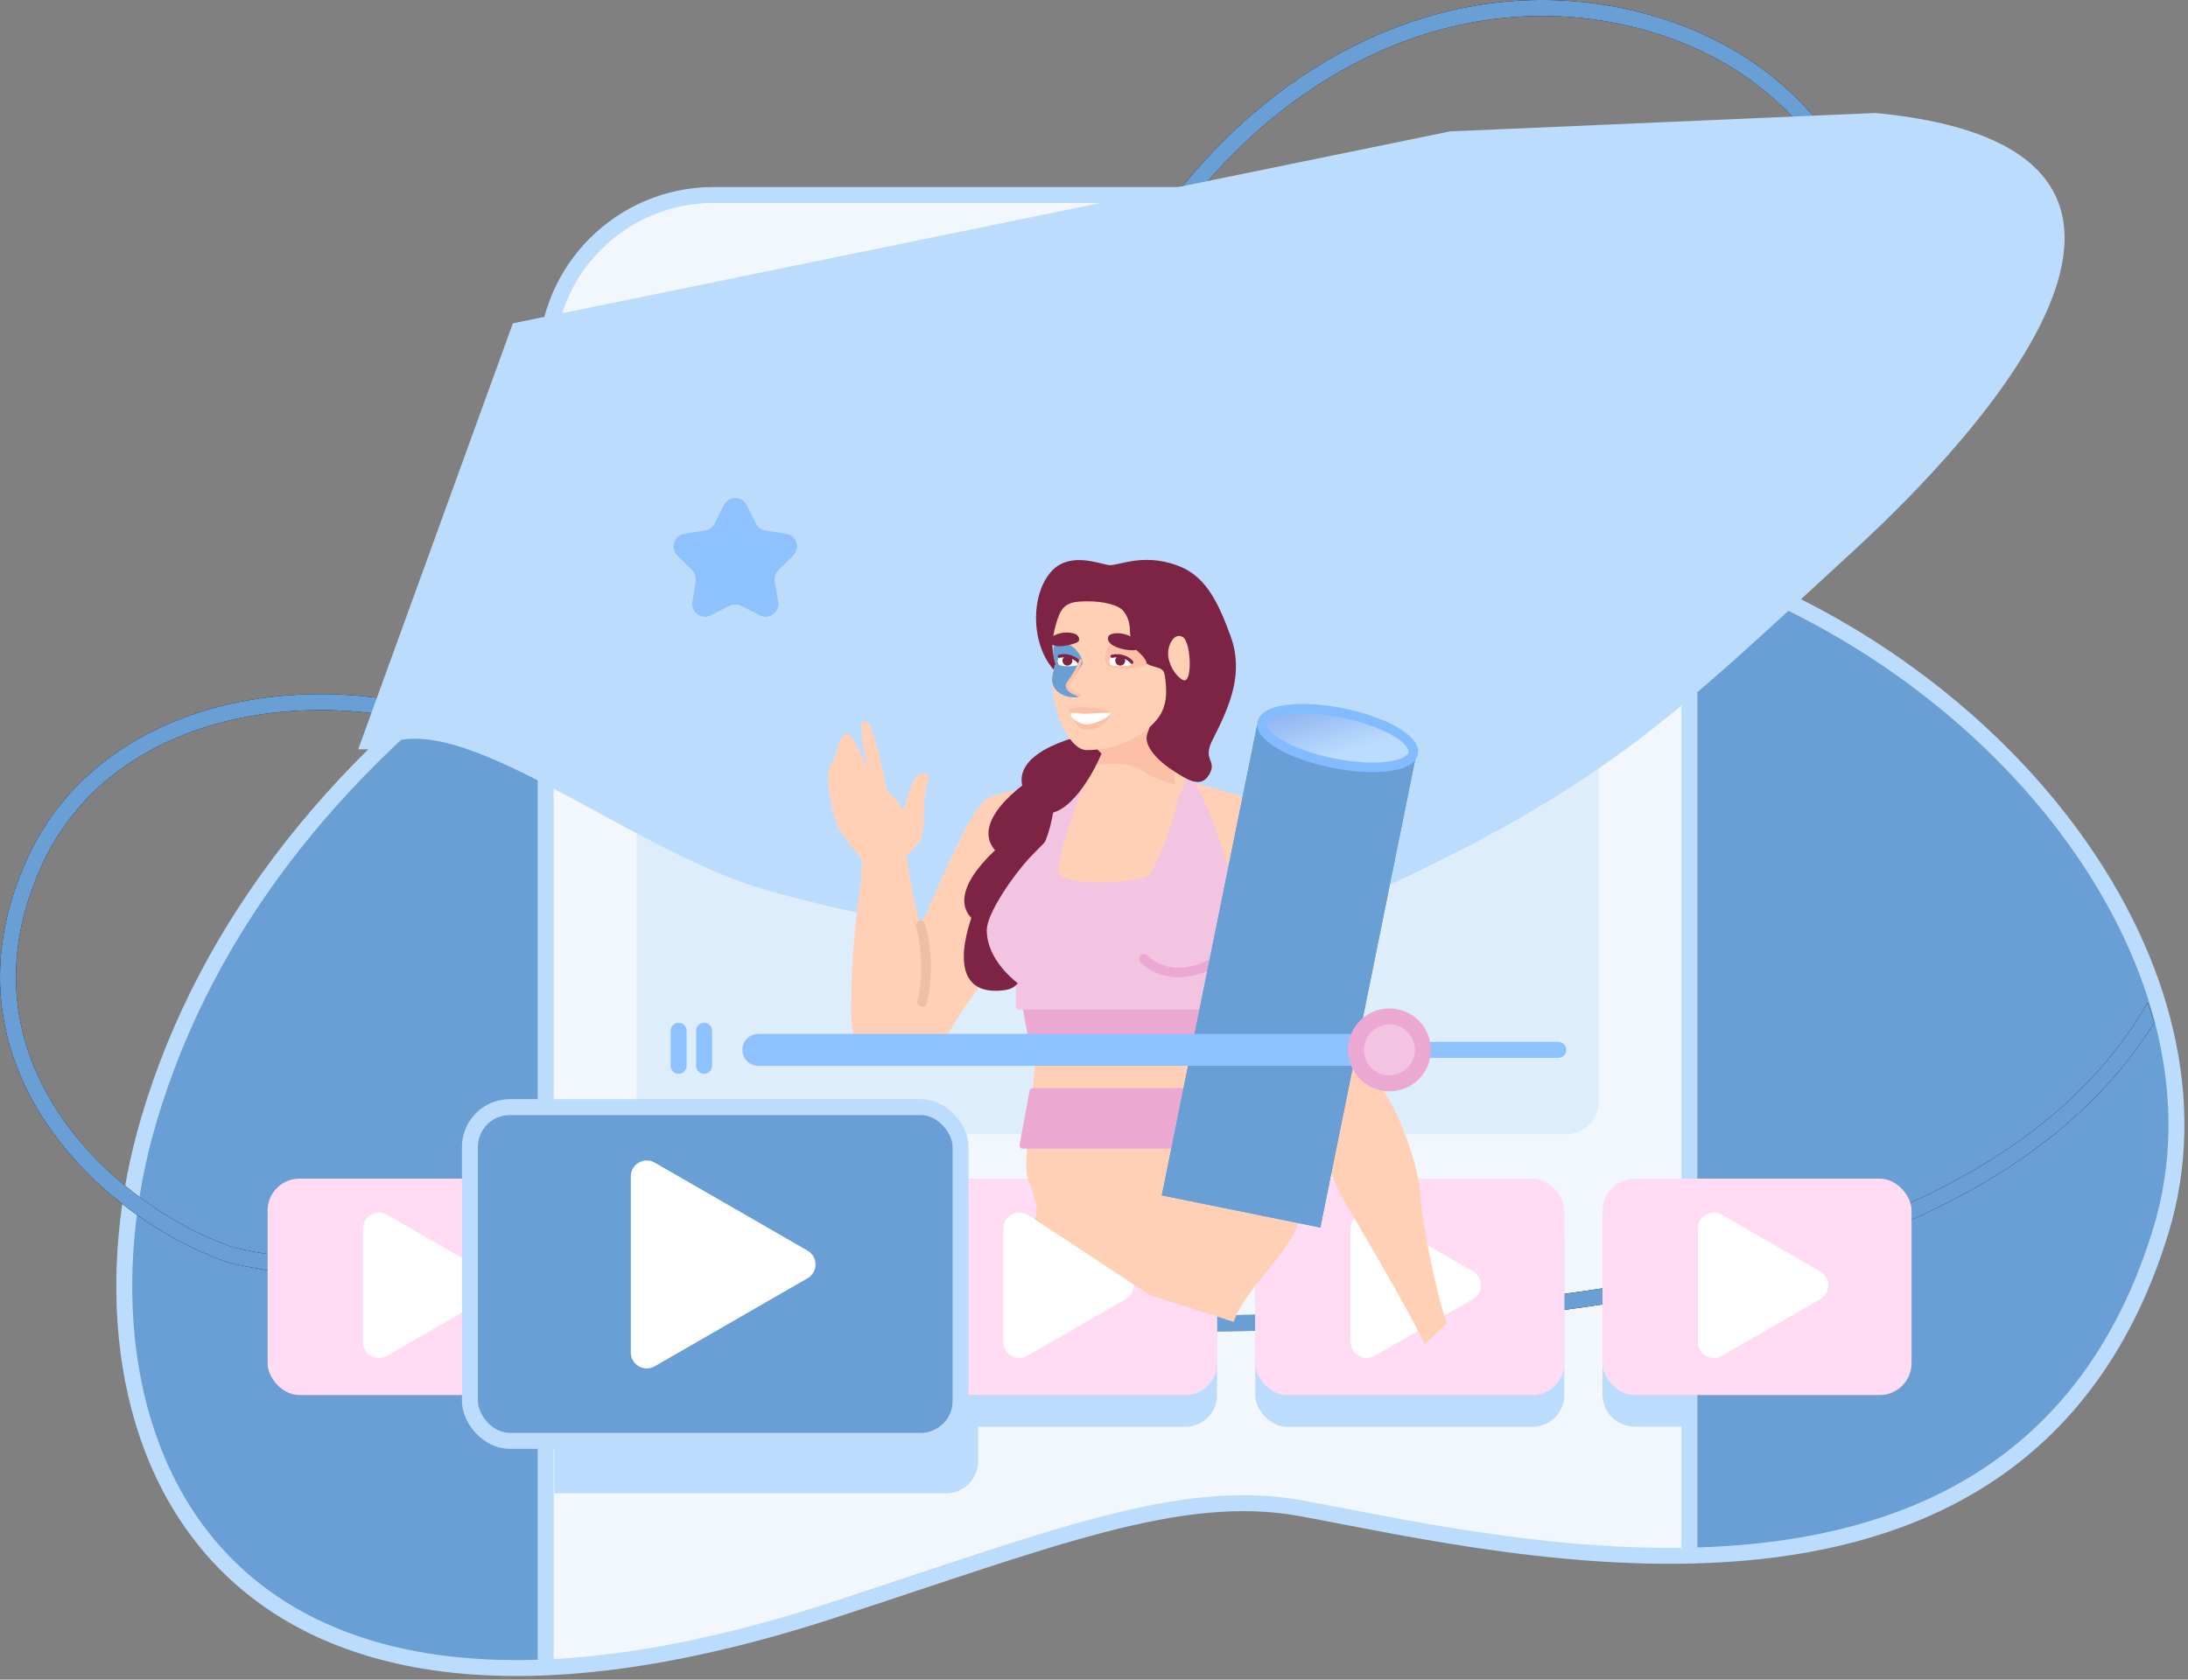 <svg width="379" height="291" viewBox="0 0 379 291" fill="none" xmlns="http://www.w3.org/2000/svg">
<rect x="0" y="0" width="379" height="291" fill="#808080" stroke="none"/>
<rect x="94.645" y="33.78" width="198.116" height="180.608" rx="28.986" fill="#F1F7FC" stroke="#BCDCFD" stroke-width="2.761"/>
<path d="M25.753 194.122C40.097 145.459 81.767 106.292 144.403 79.86C180.273 71.967 156.708 77.081 269.032 91.872C335.164 100.58 390.091 161.909 374.252 213.395C350.534 290.487 261.946 268.012 225.25 261.302C204.514 257.51 181.929 266.673 144.403 278.923C33.142 315.241 10.577 245.608 25.753 194.122Z" fill="#699FD4"/>
<mask id="mask0_5429_519" style="mask-type:alpha" maskUnits="userSpaceOnUse" x="21" y="75" width="357" height="214">
<path d="M25.753 193.853C40.097 145.191 81.767 106.023 144.403 79.591C180.273 71.699 156.708 76.812 269.032 91.603C335.164 100.311 390.091 161.64 374.252 213.126C350.534 290.218 261.946 267.744 225.25 261.033C204.514 257.241 181.929 266.405 144.403 278.654C33.142 314.972 10.577 245.339 25.753 193.853Z" fill="#699FD4"/>
</mask>
<g mask="url(#mask0_5429_519)">
<rect x="94.521" y="33.78" width="198.116" height="333.691" rx="32.298" fill="#F1F7FC" stroke="#BCDCFD" stroke-width="2.761"/>
</g>
<path d="M93.969 106.927C59.272 130.586 35.804 160.022 25.753 194.12C10.577 245.607 33.142 315.24 144.403 278.922C181.929 266.672 204.514 257.509 225.25 261.301C261.946 268.011 350.534 290.486 374.252 213.394C388.111 168.343 347.79 115.757 293.189 97.481" stroke="#BCDCFD" stroke-width="2.761"/>
<path fill-rule="evenodd" clip-rule="evenodd" d="M285.481 5.369C257.75 -2.625 228.904 8.173 208.324 32.4H204.736C225.945 6.281 256.578 -5.836 286.246 2.716C316.487 11.434 331.79 38.89 325.289 68.219C320.773 88.594 307.369 106.023 294.142 119.093V115.18C306.478 102.586 318.448 86.328 322.594 67.621C328.787 39.681 314.289 13.673 285.481 5.369ZM50.331 120.438C65.235 119.399 80.91 122.921 93.265 130.439V133.7C81.265 125.905 65.536 122.145 50.523 123.191C32.086 124.476 15.051 132.971 7.325 149.718C-0.456 166.585 2.559 181.225 10.02 192.608C17.524 204.059 29.543 212.217 39.65 215.847C40.76 216.246 42.996 216.734 46.326 217.277C49.619 217.815 53.884 218.392 58.981 218.991C69.174 220.187 82.657 221.463 98.28 222.67C129.522 225.083 169.286 227.216 208.339 227.88C253.677 227.88 297.582 223.197 329.866 208.865C345.991 201.706 359.15 192.17 368.161 179.67C369.544 177.751 370.831 175.76 372.017 173.695C372.416 174.848 372.795 176.008 373.154 177.174C372.283 178.577 371.364 179.947 370.4 181.285C361.027 194.287 347.421 204.092 330.986 211.388C298.154 225.963 253.766 230.641 208.328 230.641H208.316L208.304 230.641C169.184 229.975 129.36 227.839 98.068 225.422C82.421 224.214 68.9 222.935 58.659 221.732C53.54 221.131 49.231 220.548 45.882 220.002C42.57 219.461 40.096 218.941 38.716 218.445C28.128 214.642 15.589 206.142 7.711 194.121C-0.212 182.032 -3.405 166.387 4.818 148.562C13.096 130.618 31.242 121.768 50.331 120.438Z" fill="black"/>
<path fill-rule="evenodd" clip-rule="evenodd" d="M285.481 5.369C257.75 -2.625 228.904 8.173 208.324 32.4H204.736C225.945 6.281 256.578 -5.836 286.246 2.716C316.487 11.434 331.79 38.89 325.289 68.219C320.773 88.594 307.369 106.023 294.142 119.093V115.18C306.478 102.586 318.448 86.328 322.594 67.621C328.787 39.681 314.289 13.673 285.481 5.369ZM50.331 120.438C65.235 119.399 80.91 122.921 93.265 130.439V133.7C81.265 125.905 65.536 122.145 50.523 123.191C32.086 124.476 15.051 132.971 7.325 149.718C-0.456 166.585 2.559 181.225 10.02 192.608C17.524 204.059 29.543 212.217 39.65 215.847C40.76 216.246 42.996 216.734 46.326 217.277C49.619 217.815 53.884 218.392 58.981 218.991C69.174 220.187 82.657 221.463 98.28 222.67C129.522 225.083 169.286 227.216 208.339 227.88C253.677 227.88 297.582 223.197 329.866 208.865C345.991 201.706 359.15 192.17 368.161 179.67C369.544 177.751 370.831 175.76 372.017 173.695C372.416 174.848 372.795 176.008 373.154 177.174C372.283 178.577 371.364 179.947 370.4 181.285C361.027 194.287 347.421 204.092 330.986 211.388C298.154 225.963 253.766 230.641 208.328 230.641H208.316L208.304 230.641C169.184 229.975 129.36 227.839 98.068 225.422C82.421 224.214 68.9 222.935 58.659 221.732C53.54 221.131 49.231 220.548 45.882 220.002C42.57 219.461 40.096 218.941 38.716 218.445C28.128 214.642 15.589 206.142 7.711 194.121C-0.212 182.032 -3.405 166.387 4.818 148.562C13.096 130.618 31.242 121.768 50.331 120.438Z" fill="#699FD4"/>
<rect x="46.356" y="204.207" width="53.53" height="37.496" rx="5.521" fill="#FFDCF3"/>
<path d="M84.078 220.292C85.922 221.354 85.922 224.014 84.078 225.076L67.013 234.907C65.172 235.968 62.874 234.639 62.874 232.515L62.874 212.852C62.874 210.729 65.172 209.4 67.013 210.46L84.078 220.292Z" fill="white"/>
<rect x="157.28" y="209.714" width="53.53" height="37.496" rx="5.521" fill="#BCDCFD"/>
<rect x="157.28" y="204.207" width="53.53" height="37.496" rx="5.521" fill="#FFDCF3"/>
<path d="M195.002 220.292C196.846 221.354 196.846 224.014 195.002 225.076L177.936 234.907C176.096 235.968 173.798 234.639 173.798 232.515L173.798 212.852C173.798 210.729 176.096 209.4 177.936 210.46L195.002 220.292Z" fill="white"/>
<rect x="217.433" y="209.714" width="53.53" height="37.496" rx="5.521" fill="#BCDCFD"/>
<rect x="217.433" y="204.207" width="53.53" height="37.496" rx="5.521" fill="#FFDCF3"/>
<path d="M255.154 220.292C256.997 221.354 256.997 224.014 255.154 225.076L238.088 234.907C236.247 235.968 233.949 234.639 233.949 232.515L233.949 212.852C233.949 210.729 236.247 209.4 238.088 210.46L255.154 220.292Z" fill="white"/>
<path d="M277.585 215.235C277.585 212.186 280.057 209.714 283.106 209.714H291.381V247.159H283.106C280.057 247.159 277.585 244.687 277.585 241.638V215.235Z" fill="#BCDCFD"/>
<rect x="277.585" y="204.207" width="53.53" height="37.496" rx="5.521" fill="#FFDCF3"/>
<path d="M315.307 220.292C317.15 221.354 317.15 224.014 315.307 225.076L298.241 234.907C296.401 235.968 294.103 234.639 294.103 232.515L294.103 212.852C294.103 210.729 296.401 209.4 298.241 210.46L315.307 220.292Z" fill="white"/>
<rect x="110.373" y="58.281" width="98.231" height="11.013" rx="3.865" fill="#8DC1FF"/>
<rect x="249.992" y="57.731" width="27.041" height="11.013" rx="3.865" fill="#BCDCFD"/>
<g clip-path="#699FD4">
<rect x="110.248" y="79.758" width="166.661" height="116.739" rx="5.521" fill="#DDEDFC"/>
<path d="M321.002 95.493C335.105 82.533 393.546 26.145 324.866 19.578L251.181 22.767L88.841 56.017L62.052 129.816L65.376 129.816C78.385 120.849 108.716 147.483 133.009 154.292C169.448 164.506 210.328 167.006 234.321 156.225C277.937 136.625 289.458 124.479 321.002 95.493Z" fill="#BCDCFD"/>
<path d="M125.393 87.507C126.211 85.894 128.515 85.894 129.333 87.507L130.973 90.742C131.294 91.376 131.9 91.816 132.602 91.926L136.186 92.486C137.973 92.765 138.685 94.956 137.404 96.233L134.833 98.792C134.33 99.293 134.098 100.006 134.211 100.707L134.786 104.289C135.072 106.075 133.208 107.429 131.599 106.605L128.37 104.951C127.738 104.627 126.989 104.627 126.357 104.951L123.128 106.605C121.518 107.429 119.654 106.075 119.941 104.289L120.515 100.707C120.628 100.006 120.396 99.293 119.893 98.792L117.323 96.233C116.041 94.956 116.753 92.765 118.54 92.486L122.124 91.926C122.826 91.816 123.432 91.376 123.753 90.742L125.393 87.507Z" fill="#8DC1FF"/>
<path d="M214.872 166.91C217.315 162.391 216.984 160.038 222.602 158.076C222.602 158.076 225.292 152.121 224.739 147.98C224.187 143.839 221.497 139.857 214.872 137.924C212.559 137.25 211.283 136.82 207.143 135.716C203.002 134.612 200.599 130.282 198.861 130.195C195.288 130.016 186.87 136.544 183.402 136.544C177.709 136.544 176.645 141.468 175.233 151.29C173.97 160.08 179.802 169.375 179.647 175.594C179.197 193.687 176.82 201.276 178.176 204.611C179.261 207.28 180.1 210.048 179.197 211.225L199.139 224.362L213.692 229.022C216.727 220.586 228.794 214.144 224.779 203.977C223.23 200.053 218.05 191.065 215.424 190.098C213.294 189.314 210.179 175.594 214.872 166.91Z" fill="#FFD0B6"/>
<path d="M160.516 164.628C161.311 168.613 161.383 175.062 159.798 180.538L149.83 184.222C149.053 183.116 147.454 180.538 147.454 175.257C147.454 171.992 147.454 167.053 148.282 159.479C148.751 155.191 149.733 149.769 149.094 144.832L156.843 144.88C157.046 152.739 159.88 161.441 160.516 164.628Z" fill="#FFD0B6"/>
<path d="M170.823 138.482C174.995 135.857 189.342 136.423 189.342 136.423C186.657 141.57 183.23 143.398 182.15 147.335C181.069 151.272 171.783 168.316 169.116 171.682C166.449 175.047 162.43 182.027 161.997 183.234C161.651 184.199 155.305 177.368 152.31 175.32C155.476 171.683 166.651 141.107 170.823 138.482Z" fill="#FFD0B6"/>
<path d="M217.286 171.667C217.324 171.339 217.067 171.052 216.737 171.052H177.163C176.818 171.052 176.558 171.364 176.62 171.703L178.34 181.089C178.388 181.351 178.617 181.542 178.883 181.542H215.662C215.943 181.542 216.179 181.331 216.211 181.053L217.286 171.667Z" fill="#EBA8D3"/>
<path d="M217.286 198.397C217.324 198.724 217.067 199.012 216.737 199.012H177.163C176.818 199.012 176.558 198.699 176.62 198.36L178.34 188.974C178.388 188.712 178.617 188.522 178.883 188.522H215.662C215.943 188.522 216.179 188.732 216.211 189.011L217.286 198.397Z" fill="#EBA8D3"/>
<rect width="40.304" height="6.625" rx="0.552" transform="matrix(-1 0 0 1 216.252 168.29)" fill="#F3C3E2"/>
<path d="M212.818 150.373L216.875 139.192C223.294 140.646 228.521 144.494 230.704 148.301C232.886 152.108 236.194 173.922 236.472 178.104C236.75 182.286 237.97 186.511 240.174 189.856C242.378 193.201 245.713 201.72 245.993 206.803C246.25 211.448 248.667 223.758 250.614 229.253L246.777 232.879C243.482 225.932 234.576 211.104 232.83 208.058C230.647 204.251 228.144 197.186 227.481 191.133C226.95 186.291 219.746 166.302 212.818 150.373Z" fill="#FFD0B6"/>
<path d="M173.188 159.803C173.188 161.566 177.162 171.034 178.321 174.917C183.376 173.028 185.89 170.824 193.158 170.824C199.23 170.824 205.644 173.028 209.752 174.917C211.016 170.614 215.2 162.826 215.2 161.063C215.2 159.299 211.557 143.325 206.923 135.558L204.079 134.613C205.132 139.231 200.172 150.193 199.161 151.453C197.897 153.027 185.12 153.657 183.54 151.453C182.276 149.689 186.91 139.022 187.963 134.613L184.804 135.558C180.38 142.905 173.188 158.04 173.188 159.803Z" fill="#F3C3E2"/>
<path d="M204.905 134.166C202.18 132.42 201.478 132.168 203.722 123.787L205.615 114.847C205.687 114.504 205.426 114.181 205.075 114.181L191.107 114.181C190.833 114.181 190.6 114.382 190.561 114.654L187.209 137.839C187.205 137.865 187.203 137.891 187.203 137.918C187.212 138.97 187.588 139.999 188.026 140.898C188.301 141.461 191.969 144.314 192.589 144.412L194.427 144.705C194.509 144.718 194.592 144.713 194.671 144.69L201.364 142.702C201.895 142.545 202.531 141.109 202.723 140.59C203.484 138.538 206.486 135.179 204.905 134.166Z" fill="#FFD0B6"/>
<path d="M188.059 129.026L198.051 120.461L202.62 121.603L203.476 135.878C202.239 135.593 199.308 134.679 197.48 133.309C195.653 131.938 190.438 132.357 188.059 132.738V129.026Z" fill="#FDC0A7"/>
<path d="M203.762 97.905C208.616 99.618 210.821 103.794 213.148 110.182C215.476 116.57 213.148 122.086 210.044 128.169C208.177 131.825 210.9 131.595 209.473 134.165C208.045 136.734 205.476 134.933 203.762 133.879C200.051 131.595 198.406 129.169 198.623 127.598C198.84 126.027 201.083 123.447 197.424 122.087C189.592 119.175 187.488 121.031 182.92 116.463C178.352 111.895 178.461 102.649 182.349 98.761C185.49 95.621 190.485 97.688 192.057 97.905C193.628 98.122 197.745 95.781 203.762 97.905Z" fill="#7D2343"/>
<path d="M188.219 124.95C189.646 124.95 192.636 123.846 192.36 123.017C192.248 122.682 190.173 122.997 188.219 123.03C186.642 123.058 185.617 122.775 185.49 123.03C185.204 123.601 186.791 124.95 188.219 124.95Z" fill="white"/>
<path d="M179.219 139.737C173.651 133.764 179.082 129.548 187.621 127.361L190.8 130.566C188.195 136.761 182.851 143.632 179.219 139.737Z" fill="#7D2343"/>
<path d="M175.245 149.403C167.923 145.788 171.51 139.922 178.722 134.854L182.829 136.727C182.586 143.443 180.02 151.761 175.245 149.403Z" fill="#7D2343"/>
<path d="M171.551 161.062C163.906 158.195 166.889 152.001 173.56 146.239L177.834 147.693C178.261 154.399 176.538 162.932 171.551 161.062Z" fill="#7D2343"/>
<path d="M174.075 171.541C165.987 172.664 165.659 165.795 168.778 157.552L173.229 156.793C176.8 162.486 179.35 170.809 174.075 171.541Z" fill="#7D2343"/>
<path d="M170.929 161.152C170.929 158.209 175.651 151.453 178.506 148.443L185.204 141.591L178.506 171.855C175.497 170.142 170.929 166.145 170.929 161.152Z" fill="#F3C3E2"/>
<path d="M188.25 129.959C185.527 129.959 183.132 124.745 182.573 121.087C182.299 119.299 182.02 117.775 182.438 116.239C182.566 115.842 182.849 115.014 182.849 115.014C182.849 115.014 182.322 113.417 182.297 111.978C182.274 110.69 182.714 108.325 183.491 106.473C184.447 104.19 186.344 104.19 188.627 104.19L188.63 104.19C190.913 104.189 193.769 104.76 194.625 105.902C196.752 108.738 194.625 110.471 197.195 113.695C199.338 116.384 201.457 114.896 201.763 117.037C202.049 119.036 202.474 122.23 200.335 124.746C196.816 128.887 191.485 129.959 188.25 129.959Z" fill="#FFD0B6"/>
<path d="M187.115 122.546C185.459 122.546 184.631 122.822 185.459 123.926C186.01 124.202 186.287 126.227 187.943 126.411C190.428 126.687 192.36 124.478 192.36 123.65C192.36 122.822 188.771 122.546 187.115 122.546Z" fill="#FDC0A7"/>
<path d="M188.219 125.501C189.875 125.501 192.51 124.02 192.36 123.569C192.294 123.373 190.174 123.615 188.219 123.649C186.643 123.676 185.617 123.327 185.49 123.582C185.204 124.153 186.791 125.501 188.219 125.501Z" fill="white"/>
<path d="M193.247 110.871C192.251 110.871 190.922 113.608 191.586 114.976C192.251 116.345 198.231 115.889 198.563 114.976C198.896 114.064 195.241 110.871 193.247 110.871Z" fill="#FDC0A7"/>
<path d="M192.235 115.013C192.433 115.62 195.733 115.535 196.1 115.013C196.466 114.49 195.043 113.356 193.615 113.356C192.235 113.356 192.037 114.406 192.235 115.013Z" fill="white"/>
<path d="M184.506 111.425C181.193 110.597 182.85 114.607 182.85 115.038C182.85 115.469 182.021 116.946 182.298 118.326C182.574 119.707 184.06 120.811 186.162 120.811C188.264 120.811 184.506 119.982 184.782 118.326C185.886 117.498 187.336 115.343 187.489 115.038C187.774 114.467 186.573 111.941 184.506 111.425Z" fill="#699FD4"/>
<path d="M183.301 115.013C183.499 115.62 186.798 115.535 187.165 115.013C187.532 114.49 185.933 113.633 184.506 113.633C183.125 113.632 183.103 114.406 183.301 115.013Z" fill="white"/>
<path d="M204.905 110.388C203.477 109.531 202.335 111.529 202.335 113.242C202.335 114.956 203.534 117.126 204.905 117.811C206.618 118.668 206.332 111.244 204.905 110.388Z" fill="#FFD0B6"/>
<path d="M192.627 113.702C194.208 113.353 195.526 114.052 196.053 114.751" stroke="#7D2343" stroke-width="0.552" stroke-linecap="round"/>
<path d="M183.491 113.702C185.072 113.353 186.39 114.052 186.917 114.751" stroke="#7D2343" stroke-width="0.552" stroke-linecap="round"/>
<path d="M186.803 111.138C186.306 111.633 182.329 112.681 181.822 111.18C181.586 110.48 182.857 109.81 184.138 109.63C185.124 109.492 186.126 109.74 186.385 109.901C186.981 110.27 187.036 110.907 186.803 111.138Z" fill="#7D2343"/>
<path d="M196.765 112.59C196.066 112.896 191.754 112.301 191.922 110.516C192 109.684 193.526 109.523 194.846 109.88C195.861 110.154 196.723 110.84 196.903 111.118C197.319 111.758 197.092 112.447 196.765 112.59Z" fill="#7D2343"/>
<path d="M194.893 114.466C194.893 114.939 194.509 115.322 194.036 115.322C193.563 115.322 193.18 114.939 193.18 114.466C193.18 113.993 193.563 113.609 194.036 113.609C194.509 113.609 194.893 113.993 194.893 114.466Z" fill="#7D2343"/>
<path d="M185.756 114.466C185.756 114.939 185.373 115.322 184.899 115.322C184.426 115.322 184.043 114.939 184.043 114.466C184.043 113.993 184.426 113.609 184.899 113.609C185.373 113.609 185.756 113.993 185.756 114.466Z" fill="#7D2343"/>
<path d="M187.202 114.467C186.06 117.607 184.663 118.269 184.918 119.035C185.204 119.891 186.441 120.177 186.917 120.463" stroke="#FDC0A7" stroke-width="0.552" stroke-linecap="round"/>
<path d="M159.452 145.415C158.757 146.823 156.857 148.479 155.993 149.131L156.21 140.343C156.452 141.103 157.643 135.769 158.667 134.668C159.487 133.787 160.505 133.981 160.912 134.189C160.848 134.9 160.403 136.538 160.238 137.671C159.812 140.613 160.32 143.655 159.452 145.415Z" fill="#FFD0B6"/>
<path d="M157.309 142.913C157.925 145.435 158.266 148.245 154.054 148.897C154.064 149.367 153.131 152.703 150.992 150.652C148.404 148.171 146.949 145.948 145.787 144.282C144.625 142.616 143.938 139.518 143.667 137.284C143.326 134.473 143.308 133.629 144.124 132.203C144.939 130.777 145.209 127.56 146.551 127.081C147.678 127.057 149.165 130.782 150.049 132.642C150.121 131.607 149.416 129.33 149.397 128.429C149.373 127.303 149.044 125.056 149.326 125.05C149.607 125.044 150.17 124.583 150.752 125.865C151.638 127.819 153.384 134.919 153.511 136.513C154.967 138.736 156.412 139.243 157.309 142.913Z" fill="#FFD0B6"/>
<path d="M214.344 160.561C214.344 160.561 214.907 165.157 208.298 167.673C201.69 170.189 198.153 166.123 198.153 166.123" stroke="#EBA8D3" stroke-width="1.656" stroke-linecap="round"/>
<rect x="217.751" y="125.666" width="28.021" height="83.101" transform="rotate(11.459 217.751 125.666)" fill="#D9D9D9"/>
<rect x="217.751" y="125.666" width="28.021" height="83.101" transform="rotate(11.459 217.751 125.666)" fill="#699FD4"/>
<rect x="217.751" y="125.666" width="28.021" height="83.101" transform="rotate(11.459 217.751 125.666)" fill="#699FD4"/>
<ellipse cx="231.718" cy="127.871" rx="13.342" ry="4.417" transform="rotate(11.46 231.718 127.871)" fill="#F692DF"/>
<ellipse cx="231.718" cy="127.871" rx="13.342" ry="4.417" transform="rotate(11.46 231.718 127.871)" fill="url(#paint5_linear_5429_519)"/>
<ellipse cx="231.718" cy="127.871" rx="13.342" ry="4.417" transform="rotate(11.46 231.718 127.871)" stroke="#82BBFF" stroke-width="1.656"/>
<path d="M159.451 160.363C160.483 163.712 160.831 169.197 159.727 173.614" stroke="#EFBEA3" stroke-width="1.656" stroke-linecap="round"/>
<path d="M131.353 181.895L269.931 181.895" stroke="#8DC1FF" stroke-width="2.761" stroke-linecap="round"/>
<path d="M131.353 181.895L238.461 181.895" stroke="#8DC1FF" stroke-width="5.521" stroke-linecap="round"/>
<circle cx="240.67" cy="181.897" r="5.797" fill="#F3C3E2" stroke="#EBA8D3" stroke-width="2.761"/>
<path d="M117.55 178.583L117.55 184.656" stroke="#8DC1FF" stroke-width="2.761" stroke-linecap="round"/>
<path d="M121.967 178.583L121.967 184.656" stroke="#8DC1FF" stroke-width="2.761" stroke-linecap="round"/>
</g>
<path d="M96.023 241.651H169.421V253.201C169.421 256.25 166.949 258.722 163.9 258.722H96.023V241.651Z" fill="#BCDCFD"/>
<rect x="81.399" y="191.814" width="84.987" height="57.826" rx="6.901" fill="#EBA8D3"/>
<rect x="81.399" y="191.814" width="84.987" height="57.826" rx="6.901" fill="#699FD4"/>
<rect x="81.399" y="191.814" width="84.987" height="57.826" rx="6.901" stroke="#BCDCFD" stroke-width="2.761"/>
<path d="M139.883 216.682C141.726 217.744 141.726 220.404 139.883 221.466L113.407 236.719C111.566 237.779 109.268 236.451 109.268 234.327L109.268 203.821C109.268 201.697 111.566 200.369 113.407 201.429L139.883 216.682Z" fill="white"/>
<defs>
<linearGradient id="paint0_linear_5429_519" x1="192.475" y1="86.64" x2="199.069" y2="276.343" gradientUnits="userSpaceOnUse">
<stop offset="0" stop-color="#BCDCFD"/>
<stop offset="1" stop-color="#8BC0FF"/>
</linearGradient>
<linearGradient id="paint1_linear_5429_519" x1="208.032" y1="10.313" x2="208.032" y2="227.635" gradientUnits="userSpaceOnUse">
<stop offset="0" stop-color="#6FA6E3"/>
<stop offset="1" stop-color="#E36EB9"/>
</linearGradient>
<linearGradient id="paint2_linear_5429_519" x1="185.058" y1="113.633" x2="184.886" y2="120.811" gradientUnits="userSpaceOnUse">
<stop offset="0" stop-color="#FDC0A7"/>
<stop offset="1" stop-color="#FDC0A7" stop-opacity="0"/>
</linearGradient>
<linearGradient id="paint3_linear_5429_519" x1="217.751" y1="171.833" x2="246.3" y2="171.658" gradientUnits="userSpaceOnUse">
<stop offset="0" stop-color="#81BBFF"/>
<stop offset="1" stop-color="#FF8FDC"/>
</linearGradient>
<linearGradient id="paint4_linear_5429_519" x1="248.232" y1="80.149" x2="209.175" y2="87.418" gradientUnits="userSpaceOnUse">
<stop offset="0" stop-color="#87ADEF"/>
<stop offset="1" stop-color="#BCDCFD"/>
</linearGradient>
<linearGradient id="paint5_linear_5429_519" x1="226.964" y1="120.502" x2="232.413" y2="130.694" gradientUnits="userSpaceOnUse">
<stop offset="0" stop-color="#87ADEF"/>
<stop offset="1" stop-color="#BCDCFD"/>
</linearGradient>
<linearGradient id="paint6_linear_5429_519" x1="126.376" y1="248.26" x2="127.756" y2="193.174" gradientUnits="userSpaceOnUse">
<stop offset="0" stop-color="#81BBFF"/>
<stop offset="1" stop-color="#FF8FDC"/>
</linearGradient>
<clipPath id="clip0_5429_519">
<rect x="110.248" y="79.758" width="166.661" height="116.739" rx="5.521" fill="white"/>
</clipPath>
</defs>
</svg>
